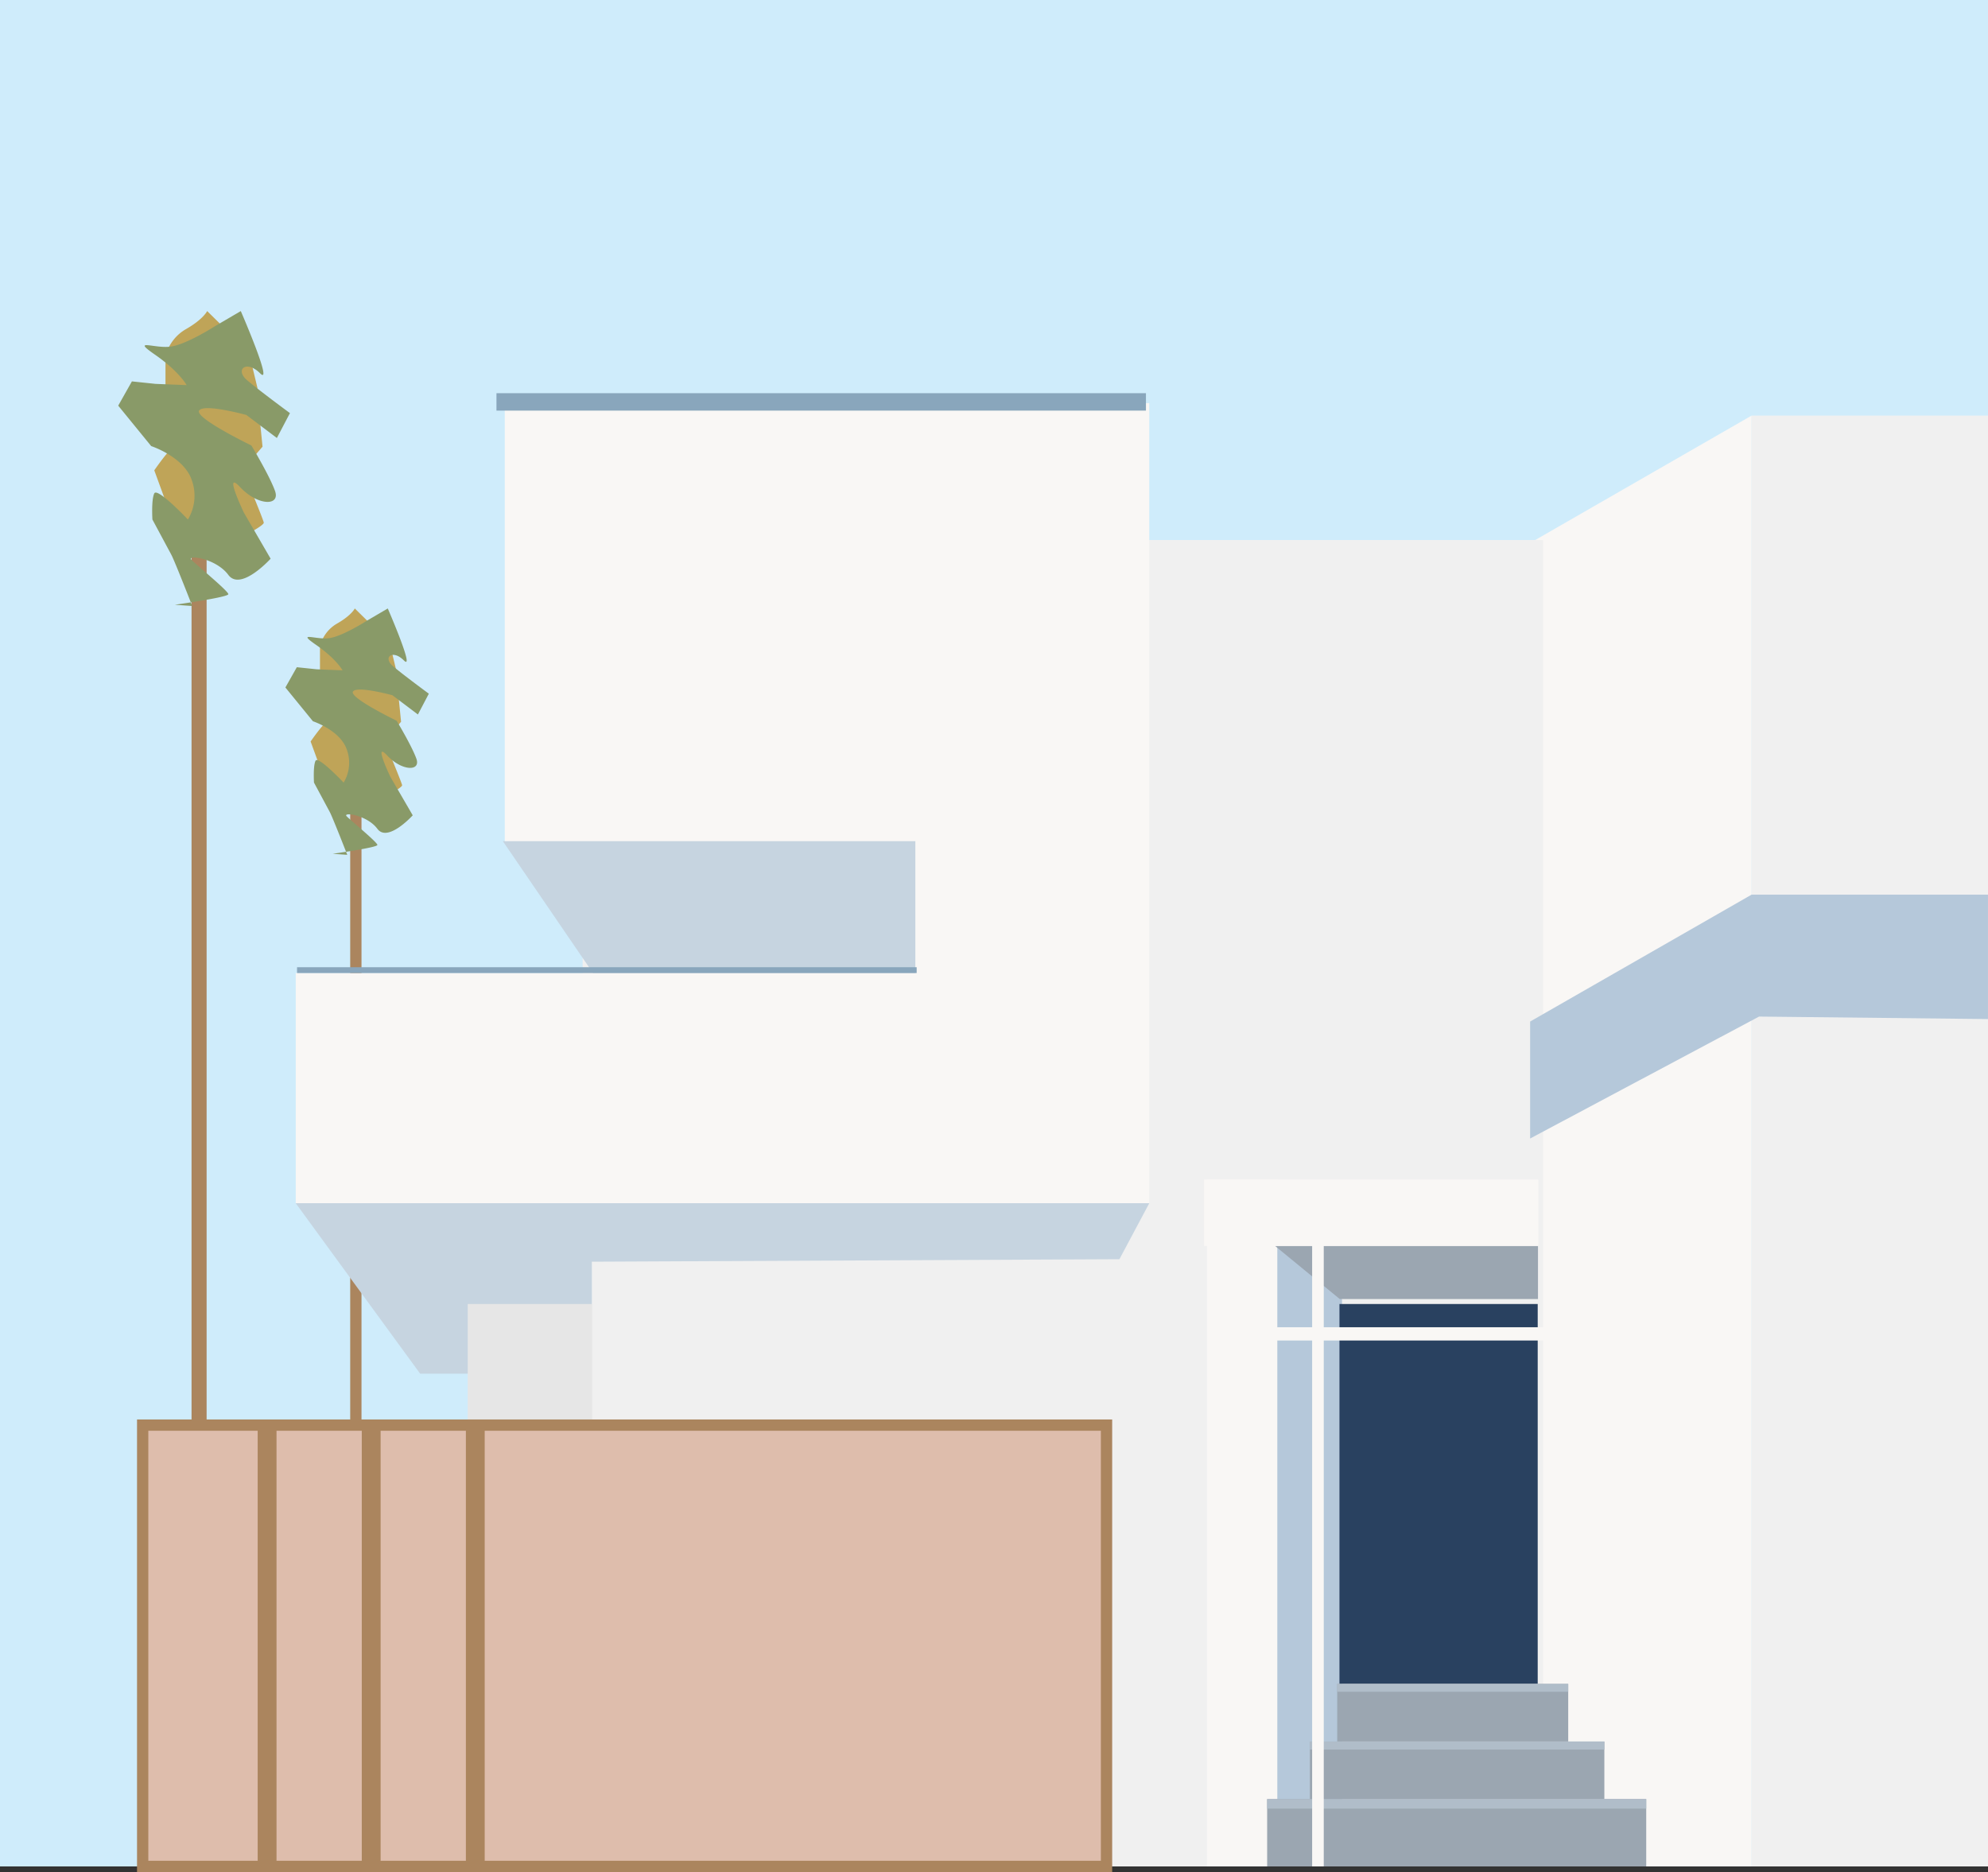<svg xmlns="http://www.w3.org/2000/svg" width="528" height="497.184" viewBox="0 0 528 497.184"><rect x="0" y="0" width="528" height="497.184" fill="#333333" stroke="none"/><defs><style>.a{fill:#cfecfb;}.b,.h{fill:#debdac;}.b,.h,.j{stroke:#ab855e;stroke-miterlimit:10;}.b{stroke-width:3px;}.c{fill:#f9f7f5;}.d{fill:#f0f0f0;}.e{fill:#c6d4e0;}.f{fill:#e6e6e6;}.g{fill:#b5c8da;}.h{stroke-width:4px;}.i{fill:#89a6bc;}.j{fill:none;stroke-width:5px;}.k{fill:#9ba6b1;}.l{fill:#294160;}.m{fill:#b0bdc9;}.n{fill:#bfa458;}.o{fill:#899a68;}</style></defs><g transform="translate(-904.424 6164.26)"><rect class="a" width="528" height="495.684" transform="translate(904.424 -6164.26)"/><line class="b" y1="198.935" transform="translate(998.935 -5967.969)"/><path class="c" d="M1488.176-5639.135h-58.821v-351.489l58.821-33.822Z" transform="translate(-118.538 -29.441)"/><rect class="d" width="62.787" height="385.312" transform="translate(1369.637 -6053.888)"/><rect class="d" width="255.112" height="352.266" transform="translate(1059.167 -6020.843)"/><path class="e" d="M1076.889-5882.87l27.1,39.654h89.884l-2.644-45.6Z" transform="translate(-38.917 -58.002)"/><path class="c" d="M1196.907-6028.632H1062.08v116.32h109.051v35.029H1006.564v61.133h226.693v-212.482Z" transform="translate(-23.594 -28.56)"/><path class="e" d="M1006.564-5759.47l33.045,45.272h16.523l29.08-18.506v-11.234l140.114-.662,7.931-14.87Z" transform="translate(-23.594 -85.239)"/><rect class="f" width="33.046" height="42.959" transform="translate(1028.651 -5817.942)"/><path class="g" d="M1488.176-5863.285l-58.822,33.707v31.063l60.8-32.385,60.8.661v-33.046Z" transform="translate(-118.538 -63.378)"/><line class="h" y1="257.095" transform="translate(957.297 -6037.365)"/><rect class="i" width="172.498" height="4.626" transform="translate(1036.283 -6059.835)"/><rect class="i" width="164.567" height="1.542" transform="translate(983.319 -5907.386)"/><g transform="translate(942.317 -5785.778)"><rect class="b" width="255.993" height="117.202"/><line class="j" y2="115.88" transform="translate(33.046)"/><line class="j" y2="115.88" transform="translate(60.694)"/><line class="j" y2="115.88" transform="translate(88.342)"/></g><rect class="c" width="18.946" height="182.412" transform="translate(1224.996 -5850.988)"/><path class="g" d="M1340.89-5745.1l17.184,14.1v137.028l-17.184,12.337Z" transform="translate(-97.223 -88.265)"/><path class="k" d="M1358.073-5731h52.653v-14.1H1340.89Z" transform="translate(-97.823 -88.265)"/><rect class="c" width="88.783" height="17.624" transform="translate(1224.209 -5850.988)"/><rect class="l" width="52.653" height="100.899" transform="translate(1260.176 -5817.942)"/><rect class="c" width="93.134" height="3.525" transform="translate(1225.72 -5811.773)"/><rect class="k" width="61.355" height="15.294" transform="translate(1259.579 -5717.043)"/><rect class="k" width="78.208" height="15.294" transform="translate(1252.32 -5701.749)"/><rect class="k" width="100.679" height="17.88" transform="translate(1240.972 -5686.456)"/><rect class="m" width="100.679" height="2.53" transform="translate(1240.972 -5686.456)"/><rect class="m" width="78.208" height="2.137" transform="translate(1252.32 -5701.749)"/><rect class="m" width="61.355" height="2.08" transform="translate(1259.579 -5717.043)"/><rect class="c" width="3.084" height="169.634" transform="translate(1252.921 -5838.21)"/><path class="n" d="M956.331-6017.312s3.965-5.782,5.287-6.278-2.313-15.862-2.313-15.862v-8.1a11.438,11.438,0,0,1,5.453-7.27c4.626-2.644,5.618-4.792,5.618-4.792l11.07,10.905,2.336,9.72-9.936-1.128,10.409,8.262.827,8.261-5.288,6.114s5.452,13.053,5.617,14.044-9.253,5.617-9.253,5.617-5.948-1.321-6.609-2.147-7.1-.992-6.939-.165Z" transform="translate(-10.931 -22.037)"/><path class="o" d="M958.236-5995a5.356,5.356,0,0,1,.306.6c1.27,2.743,5.313,13.118,5.313,13.118l-4.627-.33s14.21-1.983,14.21-2.81-8.261-7.6-9.749-9.087,6.444-.5,9.749,3.965,11.236-4.3,11.236-4.3l-7.1-12.227s-5.618-11.731-.992-6.775,10.74,5.123,9.253.992-6.279-12.062-6.279-12.062-15.035-7.271-13.879-9.253,12.557,1.156,12.557,1.156l8.1,6.114,3.47-6.61s-8.1-5.947-11.4-8.757-.165-5.453,3.47-1.817-5.123-16.522-5.123-16.522l-6.774,3.966s-7.436,4.791-11.732,5.452-10.739-2.313-4.3,2.147,8.426,8.1,8.426,8.1l-8.261-.331-6.279-.66-3.635,6.443,8.757,10.74s8.591,2.809,10.739,8.923a12.19,12.19,0,0,1-.991,10.574s-8.1-8.593-8.923-6.94-.5,6.94-.5,6.94l5.021,9.349" transform="translate(-8.374 -22.037)"/><path class="n" d="M1010.588-5924.225s3.313-4.831,4.417-5.246-1.932-13.252-1.932-13.252v-6.764a9.557,9.557,0,0,1,4.555-6.074c3.865-2.208,4.694-4,4.694-4l9.248,9.11,1.951,8.12-8.3-.941,8.7,6.9.69,6.9-4.417,5.107s4.555,10.9,4.693,11.733-7.73,4.693-7.73,4.693-4.969-1.1-5.522-1.795-5.936-.827-5.8-.138Z" transform="translate(-23.666 -43.104)"/><path class="o" d="M1012.179-5905.59a4.63,4.63,0,0,1,.255.5c1.061,2.29,4.438,10.958,4.438,10.958l-3.865-.276s11.871-1.656,11.871-2.347-6.9-6.35-8.145-7.592,5.384-.414,8.145,3.313,9.386-3.589,9.386-3.589l-5.936-10.216s-4.693-9.8-.828-5.659,8.972,4.279,7.73.828-5.245-10.077-5.245-10.077-12.562-6.073-11.6-7.729,10.491.966,10.491.966l6.764,5.107,2.9-5.522s-6.764-4.968-9.524-7.314-.138-4.555,2.9-1.52-4.28-13.8-4.28-13.8l-5.659,3.313s-6.212,4-9.8,4.555-8.973-1.933-3.59,1.795,7.04,6.765,7.04,6.765l-6.9-.277-5.245-.551-3.037,5.383,7.316,8.972s7.178,2.348,8.973,7.455a10.184,10.184,0,0,1-.828,8.834s-6.764-7.178-7.454-5.8-.414,5.8-.414,5.8l4.195,7.811" transform="translate(-20.22 -43.104)"/></g></svg>